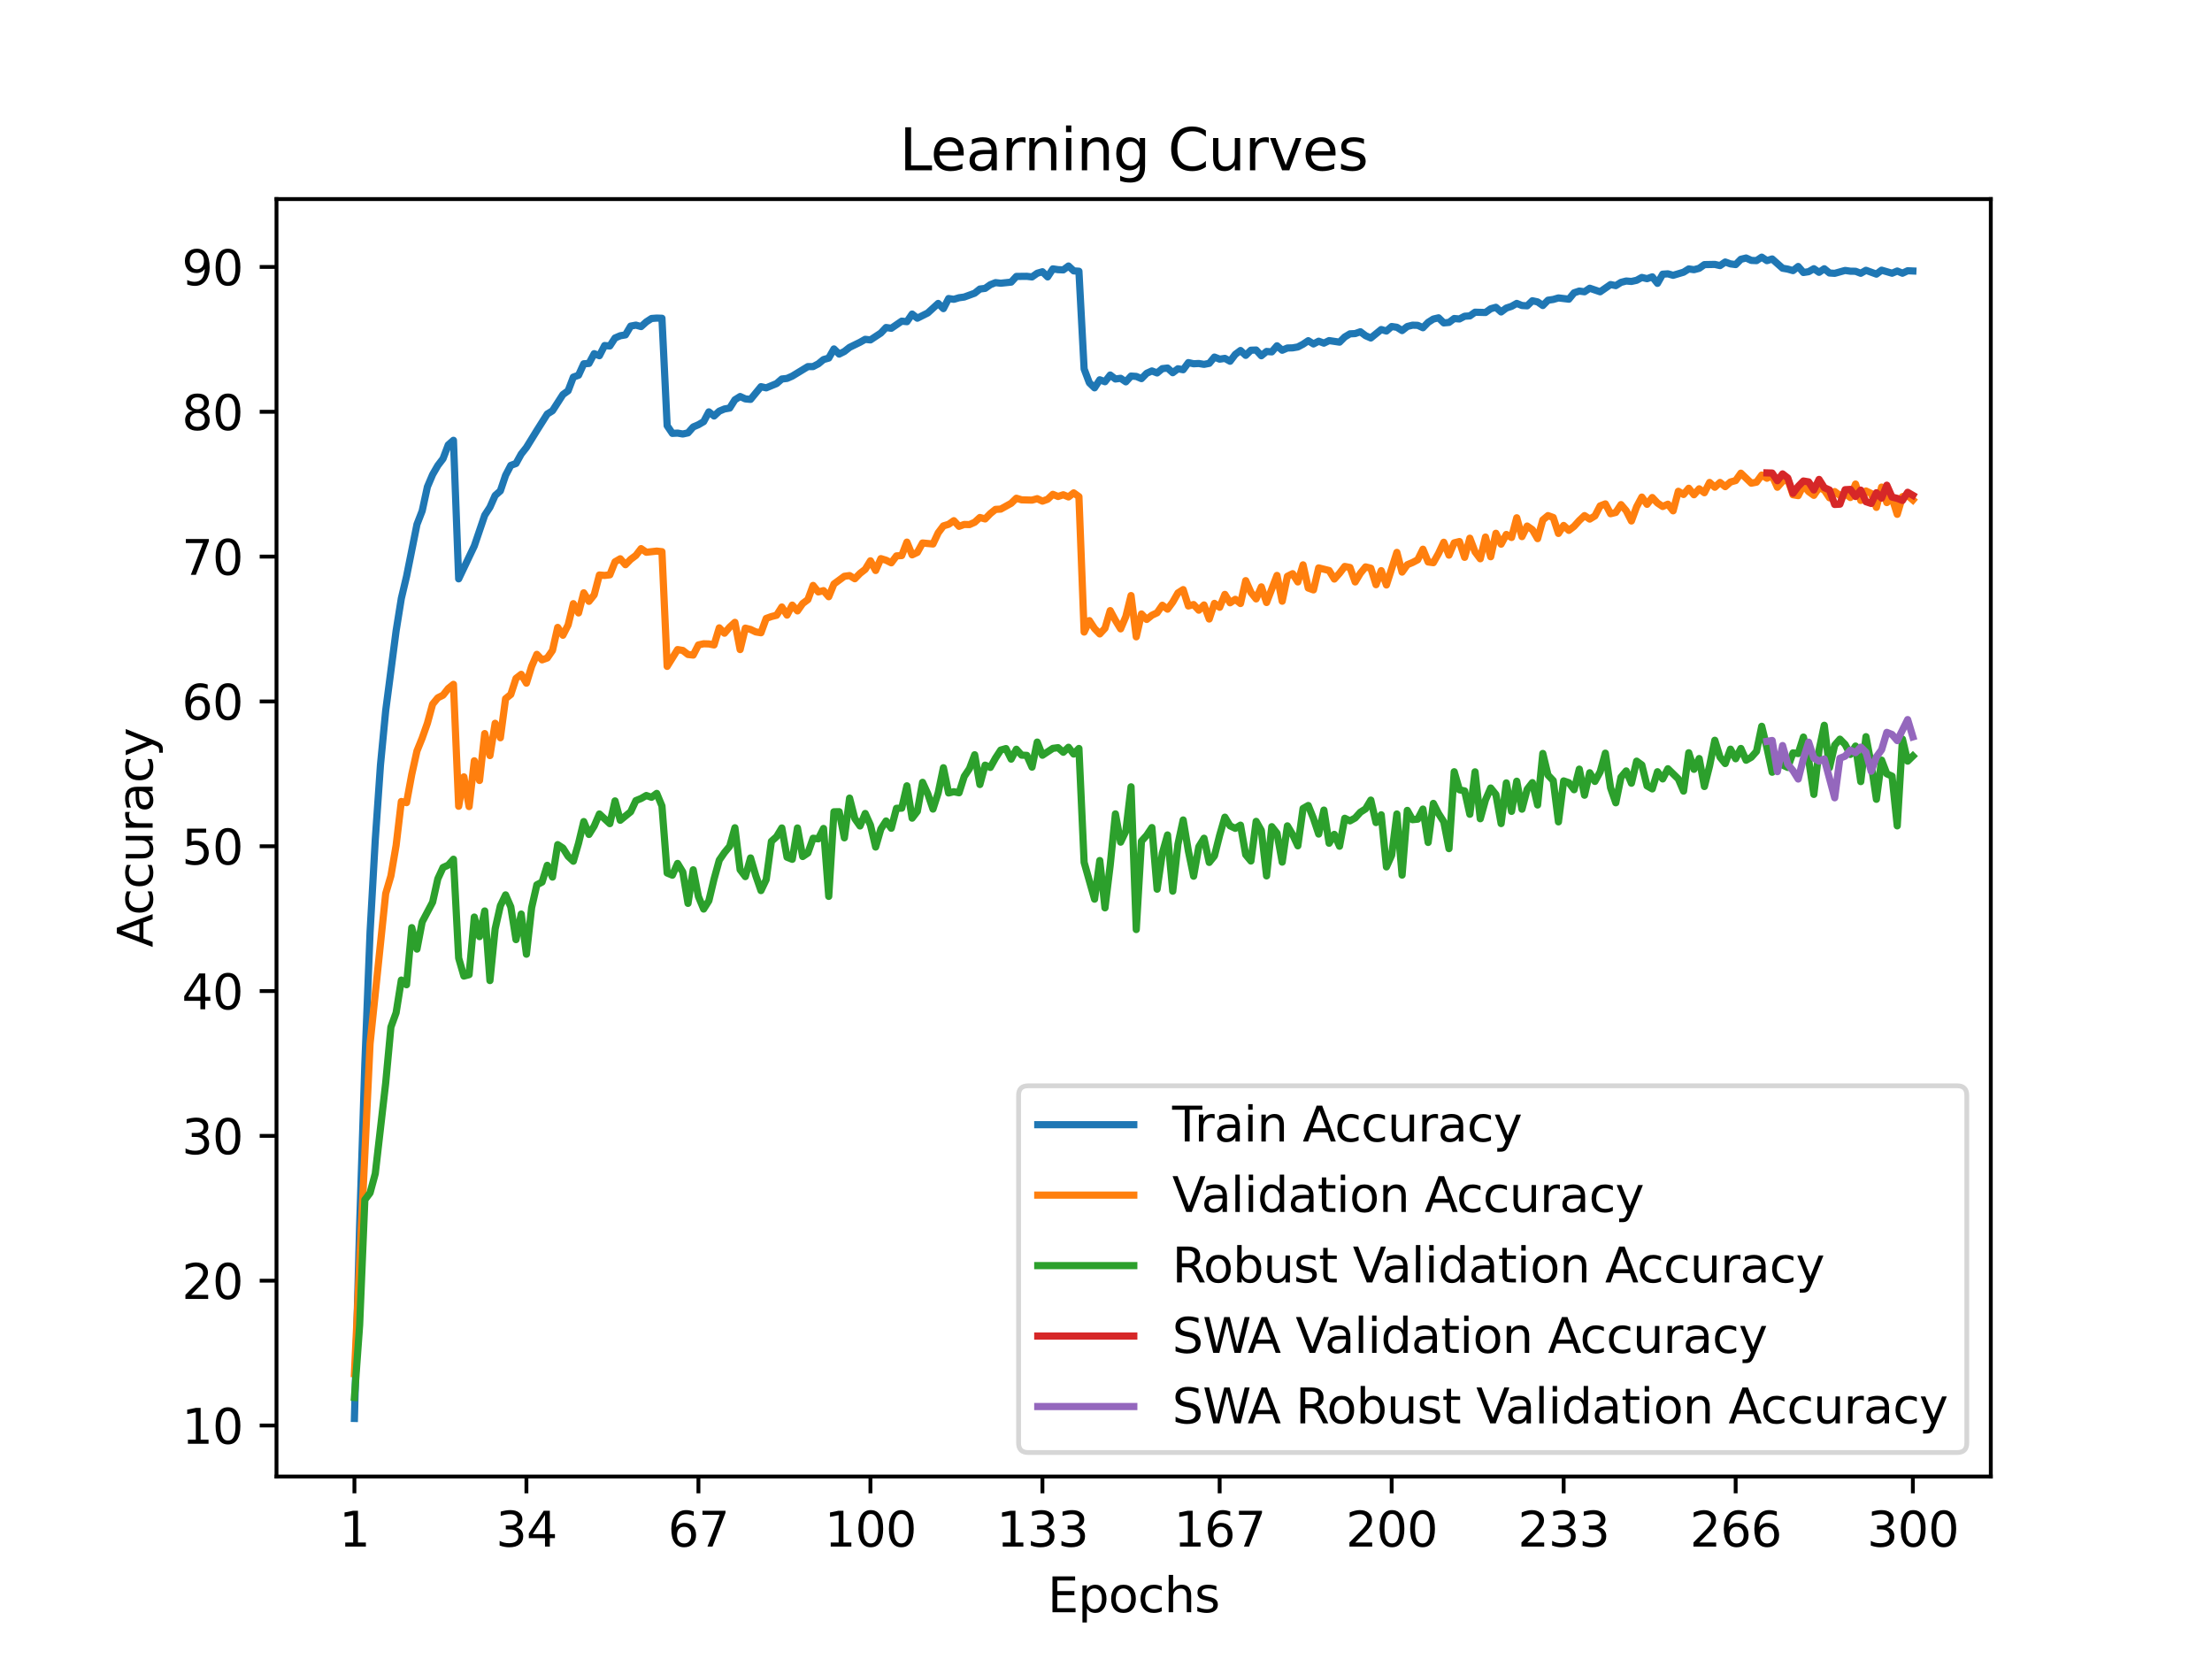 <?xml version="1.0" encoding="utf-8" standalone="no"?>
<!DOCTYPE svg PUBLIC "-//W3C//DTD SVG 1.1//EN"
  "http://www.w3.org/Graphics/SVG/1.1/DTD/svg11.dtd">
<svg xmlns:xlink="http://www.w3.org/1999/xlink" width="460.8pt" height="345.6pt" viewBox="0 0 460.8 345.6" xmlns="http://www.w3.org/2000/svg" version="1.1">
 <defs>
  <style type="text/css">*{stroke-linejoin: round; stroke-linecap: butt}</style>
 </defs>
 <g id="figure_1">
  <g id="patch_1">
   <path d="M 0 345.6 
L 460.8 345.6 
L 460.8 0 
L 0 0 
z
" style="fill: #ffffff"/>
  </g>
  <g id="axes_1">
   <g id="patch_2">
    <path d="M 57.6 307.584 
L 414.72 307.584 
L 414.72 41.472 
L 57.6 41.472 
z
" style="fill: #ffffff"/>
   </g>
   <g id="matplotlib.axis_1">
    <g id="xtick_1">
     <g id="line2d_1">
      <defs>
       <path id="m1bfec2045f" d="M 0 0 
L 0 3.5 
" style="stroke: #000000; stroke-width: 0.8"/>
      </defs>
      <g>
       <use xlink:href="#m1bfec2045f" x="73.833" y="307.584" style="stroke: #000000; stroke-width: 0.8"/>
      </g>
     </g>
     <g id="text_1">
      <!-- 1 -->
      <g transform="translate(70.651 322.182) scale(0.1 -0.1)">
       <defs>
        <path id="DejaVuSans-31" d="M 794 531 
L 1825 531 
L 1825 4091 
L 703 3866 
L 703 4441 
L 1819 4666 
L 2450 4666 
L 2450 531 
L 3481 531 
L 3481 0 
L 794 0 
L 794 531 
z
" transform="scale(0.016)"/>
       </defs>
       <use xlink:href="#DejaVuSans-31"/>
      </g>
     </g>
    </g>
    <g id="xtick_2">
     <g id="line2d_2">
      <g>
       <use xlink:href="#m1bfec2045f" x="109.664" y="307.584" style="stroke: #000000; stroke-width: 0.8"/>
      </g>
     </g>
     <g id="text_2">
      <!-- 34 -->
      <g transform="translate(103.302 322.182) scale(0.1 -0.1)">
       <defs>
        <path id="DejaVuSans-33" d="M 2597 2516 
Q 3050 2419 3304 2112 
Q 3559 1806 3559 1356 
Q 3559 666 3084 287 
Q 2609 -91 1734 -91 
Q 1441 -91 1130 -33 
Q 819 25 488 141 
L 488 750 
Q 750 597 1062 519 
Q 1375 441 1716 441 
Q 2309 441 2620 675 
Q 2931 909 2931 1356 
Q 2931 1769 2642 2001 
Q 2353 2234 1838 2234 
L 1294 2234 
L 1294 2753 
L 1863 2753 
Q 2328 2753 2575 2939 
Q 2822 3125 2822 3475 
Q 2822 3834 2567 4026 
Q 2313 4219 1838 4219 
Q 1578 4219 1281 4162 
Q 984 4106 628 3988 
L 628 4550 
Q 988 4650 1302 4700 
Q 1616 4750 1894 4750 
Q 2613 4750 3031 4423 
Q 3450 4097 3450 3541 
Q 3450 3153 3228 2886 
Q 3006 2619 2597 2516 
z
" transform="scale(0.016)"/>
        <path id="DejaVuSans-34" d="M 2419 4116 
L 825 1625 
L 2419 1625 
L 2419 4116 
z
M 2253 4666 
L 3047 4666 
L 3047 1625 
L 3713 1625 
L 3713 1100 
L 3047 1100 
L 3047 0 
L 2419 0 
L 2419 1100 
L 313 1100 
L 313 1709 
L 2253 4666 
z
" transform="scale(0.016)"/>
       </defs>
       <use xlink:href="#DejaVuSans-33"/>
       <use xlink:href="#DejaVuSans-34" x="63.623"/>
      </g>
     </g>
    </g>
    <g id="xtick_3">
     <g id="line2d_3">
      <g>
       <use xlink:href="#m1bfec2045f" x="145.496" y="307.584" style="stroke: #000000; stroke-width: 0.8"/>
      </g>
     </g>
     <g id="text_3">
      <!-- 67 -->
      <g transform="translate(139.133 322.182) scale(0.1 -0.1)">
       <defs>
        <path id="DejaVuSans-36" d="M 2113 2584 
Q 1688 2584 1439 2293 
Q 1191 2003 1191 1497 
Q 1191 994 1439 701 
Q 1688 409 2113 409 
Q 2538 409 2786 701 
Q 3034 994 3034 1497 
Q 3034 2003 2786 2293 
Q 2538 2584 2113 2584 
z
M 3366 4563 
L 3366 3988 
Q 3128 4100 2886 4159 
Q 2644 4219 2406 4219 
Q 1781 4219 1451 3797 
Q 1122 3375 1075 2522 
Q 1259 2794 1537 2939 
Q 1816 3084 2150 3084 
Q 2853 3084 3261 2657 
Q 3669 2231 3669 1497 
Q 3669 778 3244 343 
Q 2819 -91 2113 -91 
Q 1303 -91 875 529 
Q 447 1150 447 2328 
Q 447 3434 972 4092 
Q 1497 4750 2381 4750 
Q 2619 4750 2861 4703 
Q 3103 4656 3366 4563 
z
" transform="scale(0.016)"/>
        <path id="DejaVuSans-37" d="M 525 4666 
L 3525 4666 
L 3525 4397 
L 1831 0 
L 1172 0 
L 2766 4134 
L 525 4134 
L 525 4666 
z
" transform="scale(0.016)"/>
       </defs>
       <use xlink:href="#DejaVuSans-36"/>
       <use xlink:href="#DejaVuSans-37" x="63.623"/>
      </g>
     </g>
    </g>
    <g id="xtick_4">
     <g id="line2d_4">
      <g>
       <use xlink:href="#m1bfec2045f" x="181.327" y="307.584" style="stroke: #000000; stroke-width: 0.8"/>
      </g>
     </g>
     <g id="text_4">
      <!-- 100 -->
      <g transform="translate(171.783 322.182) scale(0.1 -0.1)">
       <defs>
        <path id="DejaVuSans-30" d="M 2034 4250 
Q 1547 4250 1301 3770 
Q 1056 3291 1056 2328 
Q 1056 1369 1301 889 
Q 1547 409 2034 409 
Q 2525 409 2770 889 
Q 3016 1369 3016 2328 
Q 3016 3291 2770 3770 
Q 2525 4250 2034 4250 
z
M 2034 4750 
Q 2819 4750 3233 4129 
Q 3647 3509 3647 2328 
Q 3647 1150 3233 529 
Q 2819 -91 2034 -91 
Q 1250 -91 836 529 
Q 422 1150 422 2328 
Q 422 3509 836 4129 
Q 1250 4750 2034 4750 
z
" transform="scale(0.016)"/>
       </defs>
       <use xlink:href="#DejaVuSans-31"/>
       <use xlink:href="#DejaVuSans-30" x="63.623"/>
       <use xlink:href="#DejaVuSans-30" x="127.246"/>
      </g>
     </g>
    </g>
    <g id="xtick_5">
     <g id="line2d_5">
      <g>
       <use xlink:href="#m1bfec2045f" x="217.158" y="307.584" style="stroke: #000000; stroke-width: 0.8"/>
      </g>
     </g>
     <g id="text_5">
      <!-- 133 -->
      <g transform="translate(207.615 322.182) scale(0.1 -0.1)">
       <use xlink:href="#DejaVuSans-31"/>
       <use xlink:href="#DejaVuSans-33" x="63.623"/>
       <use xlink:href="#DejaVuSans-33" x="127.246"/>
      </g>
     </g>
    </g>
    <g id="xtick_6">
     <g id="line2d_6">
      <g>
       <use xlink:href="#m1bfec2045f" x="254.076" y="307.584" style="stroke: #000000; stroke-width: 0.8"/>
      </g>
     </g>
     <g id="text_6">
      <!-- 167 -->
      <g transform="translate(244.532 322.182) scale(0.1 -0.1)">
       <use xlink:href="#DejaVuSans-31"/>
       <use xlink:href="#DejaVuSans-36" x="63.623"/>
       <use xlink:href="#DejaVuSans-37" x="127.246"/>
      </g>
     </g>
    </g>
    <g id="xtick_7">
     <g id="line2d_7">
      <g>
       <use xlink:href="#m1bfec2045f" x="289.907" y="307.584" style="stroke: #000000; stroke-width: 0.8"/>
      </g>
     </g>
     <g id="text_7">
      <!-- 200 -->
      <g transform="translate(280.363 322.182) scale(0.1 -0.1)">
       <defs>
        <path id="DejaVuSans-32" d="M 1228 531 
L 3431 531 
L 3431 0 
L 469 0 
L 469 531 
Q 828 903 1448 1529 
Q 2069 2156 2228 2338 
Q 2531 2678 2651 2914 
Q 2772 3150 2772 3378 
Q 2772 3750 2511 3984 
Q 2250 4219 1831 4219 
Q 1534 4219 1204 4116 
Q 875 4013 500 3803 
L 500 4441 
Q 881 4594 1212 4672 
Q 1544 4750 1819 4750 
Q 2544 4750 2975 4387 
Q 3406 4025 3406 3419 
Q 3406 3131 3298 2873 
Q 3191 2616 2906 2266 
Q 2828 2175 2409 1742 
Q 1991 1309 1228 531 
z
" transform="scale(0.016)"/>
       </defs>
       <use xlink:href="#DejaVuSans-32"/>
       <use xlink:href="#DejaVuSans-30" x="63.623"/>
       <use xlink:href="#DejaVuSans-30" x="127.246"/>
      </g>
     </g>
    </g>
    <g id="xtick_8">
     <g id="line2d_8">
      <g>
       <use xlink:href="#m1bfec2045f" x="325.739" y="307.584" style="stroke: #000000; stroke-width: 0.8"/>
      </g>
     </g>
     <g id="text_8">
      <!-- 233 -->
      <g transform="translate(316.195 322.182) scale(0.1 -0.1)">
       <use xlink:href="#DejaVuSans-32"/>
       <use xlink:href="#DejaVuSans-33" x="63.623"/>
       <use xlink:href="#DejaVuSans-33" x="127.246"/>
      </g>
     </g>
    </g>
    <g id="xtick_9">
     <g id="line2d_9">
      <g>
       <use xlink:href="#m1bfec2045f" x="361.57" y="307.584" style="stroke: #000000; stroke-width: 0.8"/>
      </g>
     </g>
     <g id="text_9">
      <!-- 266 -->
      <g transform="translate(352.026 322.182) scale(0.1 -0.1)">
       <use xlink:href="#DejaVuSans-32"/>
       <use xlink:href="#DejaVuSans-36" x="63.623"/>
       <use xlink:href="#DejaVuSans-36" x="127.246"/>
      </g>
     </g>
    </g>
    <g id="xtick_10">
     <g id="line2d_10">
      <g>
       <use xlink:href="#m1bfec2045f" x="398.487" y="307.584" style="stroke: #000000; stroke-width: 0.8"/>
      </g>
     </g>
     <g id="text_10">
      <!-- 300 -->
      <g transform="translate(388.944 322.182) scale(0.1 -0.1)">
       <use xlink:href="#DejaVuSans-33"/>
       <use xlink:href="#DejaVuSans-30" x="63.623"/>
       <use xlink:href="#DejaVuSans-30" x="127.246"/>
      </g>
     </g>
    </g>
    <g id="text_11">
     <!-- Epochs -->
     <g transform="translate(218.244 335.861) scale(0.1 -0.1)">
      <defs>
       <path id="DejaVuSans-45" d="M 628 4666 
L 3578 4666 
L 3578 4134 
L 1259 4134 
L 1259 2753 
L 3481 2753 
L 3481 2222 
L 1259 2222 
L 1259 531 
L 3634 531 
L 3634 0 
L 628 0 
L 628 4666 
z
" transform="scale(0.016)"/>
       <path id="DejaVuSans-70" d="M 1159 525 
L 1159 -1331 
L 581 -1331 
L 581 3500 
L 1159 3500 
L 1159 2969 
Q 1341 3281 1617 3432 
Q 1894 3584 2278 3584 
Q 2916 3584 3314 3078 
Q 3713 2572 3713 1747 
Q 3713 922 3314 415 
Q 2916 -91 2278 -91 
Q 1894 -91 1617 61 
Q 1341 213 1159 525 
z
M 3116 1747 
Q 3116 2381 2855 2742 
Q 2594 3103 2138 3103 
Q 1681 3103 1420 2742 
Q 1159 2381 1159 1747 
Q 1159 1113 1420 752 
Q 1681 391 2138 391 
Q 2594 391 2855 752 
Q 3116 1113 3116 1747 
z
" transform="scale(0.016)"/>
       <path id="DejaVuSans-6f" d="M 1959 3097 
Q 1497 3097 1228 2736 
Q 959 2375 959 1747 
Q 959 1119 1226 758 
Q 1494 397 1959 397 
Q 2419 397 2687 759 
Q 2956 1122 2956 1747 
Q 2956 2369 2687 2733 
Q 2419 3097 1959 3097 
z
M 1959 3584 
Q 2709 3584 3137 3096 
Q 3566 2609 3566 1747 
Q 3566 888 3137 398 
Q 2709 -91 1959 -91 
Q 1206 -91 779 398 
Q 353 888 353 1747 
Q 353 2609 779 3096 
Q 1206 3584 1959 3584 
z
" transform="scale(0.016)"/>
       <path id="DejaVuSans-63" d="M 3122 3366 
L 3122 2828 
Q 2878 2963 2633 3030 
Q 2388 3097 2138 3097 
Q 1578 3097 1268 2742 
Q 959 2388 959 1747 
Q 959 1106 1268 751 
Q 1578 397 2138 397 
Q 2388 397 2633 464 
Q 2878 531 3122 666 
L 3122 134 
Q 2881 22 2623 -34 
Q 2366 -91 2075 -91 
Q 1284 -91 818 406 
Q 353 903 353 1747 
Q 353 2603 823 3093 
Q 1294 3584 2113 3584 
Q 2378 3584 2631 3529 
Q 2884 3475 3122 3366 
z
" transform="scale(0.016)"/>
       <path id="DejaVuSans-68" d="M 3513 2113 
L 3513 0 
L 2938 0 
L 2938 2094 
Q 2938 2591 2744 2837 
Q 2550 3084 2163 3084 
Q 1697 3084 1428 2787 
Q 1159 2491 1159 1978 
L 1159 0 
L 581 0 
L 581 4863 
L 1159 4863 
L 1159 2956 
Q 1366 3272 1645 3428 
Q 1925 3584 2291 3584 
Q 2894 3584 3203 3211 
Q 3513 2838 3513 2113 
z
" transform="scale(0.016)"/>
       <path id="DejaVuSans-73" d="M 2834 3397 
L 2834 2853 
Q 2591 2978 2328 3040 
Q 2066 3103 1784 3103 
Q 1356 3103 1142 2972 
Q 928 2841 928 2578 
Q 928 2378 1081 2264 
Q 1234 2150 1697 2047 
L 1894 2003 
Q 2506 1872 2764 1633 
Q 3022 1394 3022 966 
Q 3022 478 2636 193 
Q 2250 -91 1575 -91 
Q 1294 -91 989 -36 
Q 684 19 347 128 
L 347 722 
Q 666 556 975 473 
Q 1284 391 1588 391 
Q 1994 391 2212 530 
Q 2431 669 2431 922 
Q 2431 1156 2273 1281 
Q 2116 1406 1581 1522 
L 1381 1569 
Q 847 1681 609 1914 
Q 372 2147 372 2553 
Q 372 3047 722 3315 
Q 1072 3584 1716 3584 
Q 2034 3584 2315 3537 
Q 2597 3491 2834 3397 
z
" transform="scale(0.016)"/>
      </defs>
      <use xlink:href="#DejaVuSans-45"/>
      <use xlink:href="#DejaVuSans-70" x="63.184"/>
      <use xlink:href="#DejaVuSans-6f" x="126.66"/>
      <use xlink:href="#DejaVuSans-63" x="187.842"/>
      <use xlink:href="#DejaVuSans-68" x="242.822"/>
      <use xlink:href="#DejaVuSans-73" x="306.201"/>
     </g>
    </g>
   </g>
   <g id="matplotlib.axis_2">
    <g id="ytick_1">
     <g id="line2d_11">
      <defs>
       <path id="me1c9a3600a" d="M 0 0 
L -3.5 0 
" style="stroke: #000000; stroke-width: 0.8"/>
      </defs>
      <g>
       <use xlink:href="#me1c9a3600a" x="57.6" y="296.96" style="stroke: #000000; stroke-width: 0.8"/>
      </g>
     </g>
     <g id="text_12">
      <!-- 10 -->
      <g transform="translate(37.875 300.759) scale(0.1 -0.1)">
       <use xlink:href="#DejaVuSans-31"/>
       <use xlink:href="#DejaVuSans-30" x="63.623"/>
      </g>
     </g>
    </g>
    <g id="ytick_2">
     <g id="line2d_12">
      <g>
       <use xlink:href="#me1c9a3600a" x="57.6" y="266.792" style="stroke: #000000; stroke-width: 0.8"/>
      </g>
     </g>
     <g id="text_13">
      <!-- 20 -->
      <g transform="translate(37.875 270.591) scale(0.1 -0.1)">
       <use xlink:href="#DejaVuSans-32"/>
       <use xlink:href="#DejaVuSans-30" x="63.623"/>
      </g>
     </g>
    </g>
    <g id="ytick_3">
     <g id="line2d_13">
      <g>
       <use xlink:href="#me1c9a3600a" x="57.6" y="236.624" style="stroke: #000000; stroke-width: 0.8"/>
      </g>
     </g>
     <g id="text_14">
      <!-- 30 -->
      <g transform="translate(37.875 240.423) scale(0.1 -0.1)">
       <use xlink:href="#DejaVuSans-33"/>
       <use xlink:href="#DejaVuSans-30" x="63.623"/>
      </g>
     </g>
    </g>
    <g id="ytick_4">
     <g id="line2d_14">
      <g>
       <use xlink:href="#me1c9a3600a" x="57.6" y="206.455" style="stroke: #000000; stroke-width: 0.8"/>
      </g>
     </g>
     <g id="text_15">
      <!-- 40 -->
      <g transform="translate(37.875 210.254) scale(0.1 -0.1)">
       <use xlink:href="#DejaVuSans-34"/>
       <use xlink:href="#DejaVuSans-30" x="63.623"/>
      </g>
     </g>
    </g>
    <g id="ytick_5">
     <g id="line2d_15">
      <g>
       <use xlink:href="#me1c9a3600a" x="57.6" y="176.287" style="stroke: #000000; stroke-width: 0.8"/>
      </g>
     </g>
     <g id="text_16">
      <!-- 50 -->
      <g transform="translate(37.875 180.086) scale(0.1 -0.1)">
       <defs>
        <path id="DejaVuSans-35" d="M 691 4666 
L 3169 4666 
L 3169 4134 
L 1269 4134 
L 1269 2991 
Q 1406 3038 1543 3061 
Q 1681 3084 1819 3084 
Q 2600 3084 3056 2656 
Q 3513 2228 3513 1497 
Q 3513 744 3044 326 
Q 2575 -91 1722 -91 
Q 1428 -91 1123 -41 
Q 819 9 494 109 
L 494 744 
Q 775 591 1075 516 
Q 1375 441 1709 441 
Q 2250 441 2565 725 
Q 2881 1009 2881 1497 
Q 2881 1984 2565 2268 
Q 2250 2553 1709 2553 
Q 1456 2553 1204 2497 
Q 953 2441 691 2322 
L 691 4666 
z
" transform="scale(0.016)"/>
       </defs>
       <use xlink:href="#DejaVuSans-35"/>
       <use xlink:href="#DejaVuSans-30" x="63.623"/>
      </g>
     </g>
    </g>
    <g id="ytick_6">
     <g id="line2d_16">
      <g>
       <use xlink:href="#me1c9a3600a" x="57.6" y="146.118" style="stroke: #000000; stroke-width: 0.8"/>
      </g>
     </g>
     <g id="text_17">
      <!-- 60 -->
      <g transform="translate(37.875 149.918) scale(0.1 -0.1)">
       <use xlink:href="#DejaVuSans-36"/>
       <use xlink:href="#DejaVuSans-30" x="63.623"/>
      </g>
     </g>
    </g>
    <g id="ytick_7">
     <g id="line2d_17">
      <g>
       <use xlink:href="#me1c9a3600a" x="57.6" y="115.95" style="stroke: #000000; stroke-width: 0.8"/>
      </g>
     </g>
     <g id="text_18">
      <!-- 70 -->
      <g transform="translate(37.875 119.749) scale(0.1 -0.1)">
       <use xlink:href="#DejaVuSans-37"/>
       <use xlink:href="#DejaVuSans-30" x="63.623"/>
      </g>
     </g>
    </g>
    <g id="ytick_8">
     <g id="line2d_18">
      <g>
       <use xlink:href="#me1c9a3600a" x="57.6" y="85.782" style="stroke: #000000; stroke-width: 0.8"/>
      </g>
     </g>
     <g id="text_19">
      <!-- 80 -->
      <g transform="translate(37.875 89.581) scale(0.1 -0.1)">
       <defs>
        <path id="DejaVuSans-38" d="M 2034 2216 
Q 1584 2216 1326 1975 
Q 1069 1734 1069 1313 
Q 1069 891 1326 650 
Q 1584 409 2034 409 
Q 2484 409 2743 651 
Q 3003 894 3003 1313 
Q 3003 1734 2745 1975 
Q 2488 2216 2034 2216 
z
M 1403 2484 
Q 997 2584 770 2862 
Q 544 3141 544 3541 
Q 544 4100 942 4425 
Q 1341 4750 2034 4750 
Q 2731 4750 3128 4425 
Q 3525 4100 3525 3541 
Q 3525 3141 3298 2862 
Q 3072 2584 2669 2484 
Q 3125 2378 3379 2068 
Q 3634 1759 3634 1313 
Q 3634 634 3220 271 
Q 2806 -91 2034 -91 
Q 1263 -91 848 271 
Q 434 634 434 1313 
Q 434 1759 690 2068 
Q 947 2378 1403 2484 
z
M 1172 3481 
Q 1172 3119 1398 2916 
Q 1625 2713 2034 2713 
Q 2441 2713 2670 2916 
Q 2900 3119 2900 3481 
Q 2900 3844 2670 4047 
Q 2441 4250 2034 4250 
Q 1625 4250 1398 4047 
Q 1172 3844 1172 3481 
z
" transform="scale(0.016)"/>
       </defs>
       <use xlink:href="#DejaVuSans-38"/>
       <use xlink:href="#DejaVuSans-30" x="63.623"/>
      </g>
     </g>
    </g>
    <g id="ytick_9">
     <g id="line2d_19">
      <g>
       <use xlink:href="#me1c9a3600a" x="57.6" y="55.613" style="stroke: #000000; stroke-width: 0.8"/>
      </g>
     </g>
     <g id="text_20">
      <!-- 90 -->
      <g transform="translate(37.875 59.413) scale(0.1 -0.1)">
       <defs>
        <path id="DejaVuSans-39" d="M 703 97 
L 703 672 
Q 941 559 1184 500 
Q 1428 441 1663 441 
Q 2288 441 2617 861 
Q 2947 1281 2994 2138 
Q 2813 1869 2534 1725 
Q 2256 1581 1919 1581 
Q 1219 1581 811 2004 
Q 403 2428 403 3163 
Q 403 3881 828 4315 
Q 1253 4750 1959 4750 
Q 2769 4750 3195 4129 
Q 3622 3509 3622 2328 
Q 3622 1225 3098 567 
Q 2575 -91 1691 -91 
Q 1453 -91 1209 -44 
Q 966 3 703 97 
z
M 1959 2075 
Q 2384 2075 2632 2365 
Q 2881 2656 2881 3163 
Q 2881 3666 2632 3958 
Q 2384 4250 1959 4250 
Q 1534 4250 1286 3958 
Q 1038 3666 1038 3163 
Q 1038 2656 1286 2365 
Q 1534 2075 1959 2075 
z
" transform="scale(0.016)"/>
       </defs>
       <use xlink:href="#DejaVuSans-39"/>
       <use xlink:href="#DejaVuSans-30" x="63.623"/>
      </g>
     </g>
    </g>
    <g id="text_21">
     <!-- Accuracy -->
     <g transform="translate(31.795 197.356) rotate(-90) scale(0.1 -0.1)">
      <defs>
       <path id="DejaVuSans-41" d="M 2188 4044 
L 1331 1722 
L 3047 1722 
L 2188 4044 
z
M 1831 4666 
L 2547 4666 
L 4325 0 
L 3669 0 
L 3244 1197 
L 1141 1197 
L 716 0 
L 50 0 
L 1831 4666 
z
" transform="scale(0.016)"/>
       <path id="DejaVuSans-75" d="M 544 1381 
L 544 3500 
L 1119 3500 
L 1119 1403 
Q 1119 906 1312 657 
Q 1506 409 1894 409 
Q 2359 409 2629 706 
Q 2900 1003 2900 1516 
L 2900 3500 
L 3475 3500 
L 3475 0 
L 2900 0 
L 2900 538 
Q 2691 219 2414 64 
Q 2138 -91 1772 -91 
Q 1169 -91 856 284 
Q 544 659 544 1381 
z
M 1991 3584 
L 1991 3584 
z
" transform="scale(0.016)"/>
       <path id="DejaVuSans-72" d="M 2631 2963 
Q 2534 3019 2420 3045 
Q 2306 3072 2169 3072 
Q 1681 3072 1420 2755 
Q 1159 2438 1159 1844 
L 1159 0 
L 581 0 
L 581 3500 
L 1159 3500 
L 1159 2956 
Q 1341 3275 1631 3429 
Q 1922 3584 2338 3584 
Q 2397 3584 2469 3576 
Q 2541 3569 2628 3553 
L 2631 2963 
z
" transform="scale(0.016)"/>
       <path id="DejaVuSans-61" d="M 2194 1759 
Q 1497 1759 1228 1600 
Q 959 1441 959 1056 
Q 959 750 1161 570 
Q 1363 391 1709 391 
Q 2188 391 2477 730 
Q 2766 1069 2766 1631 
L 2766 1759 
L 2194 1759 
z
M 3341 1997 
L 3341 0 
L 2766 0 
L 2766 531 
Q 2569 213 2275 61 
Q 1981 -91 1556 -91 
Q 1019 -91 701 211 
Q 384 513 384 1019 
Q 384 1609 779 1909 
Q 1175 2209 1959 2209 
L 2766 2209 
L 2766 2266 
Q 2766 2663 2505 2880 
Q 2244 3097 1772 3097 
Q 1472 3097 1187 3025 
Q 903 2953 641 2809 
L 641 3341 
Q 956 3463 1253 3523 
Q 1550 3584 1831 3584 
Q 2591 3584 2966 3190 
Q 3341 2797 3341 1997 
z
" transform="scale(0.016)"/>
       <path id="DejaVuSans-79" d="M 2059 -325 
Q 1816 -950 1584 -1140 
Q 1353 -1331 966 -1331 
L 506 -1331 
L 506 -850 
L 844 -850 
Q 1081 -850 1212 -737 
Q 1344 -625 1503 -206 
L 1606 56 
L 191 3500 
L 800 3500 
L 1894 763 
L 2988 3500 
L 3597 3500 
L 2059 -325 
z
" transform="scale(0.016)"/>
      </defs>
      <use xlink:href="#DejaVuSans-41"/>
      <use xlink:href="#DejaVuSans-63" x="66.658"/>
      <use xlink:href="#DejaVuSans-63" x="121.639"/>
      <use xlink:href="#DejaVuSans-75" x="176.619"/>
      <use xlink:href="#DejaVuSans-72" x="239.998"/>
      <use xlink:href="#DejaVuSans-61" x="281.111"/>
      <use xlink:href="#DejaVuSans-63" x="342.391"/>
      <use xlink:href="#DejaVuSans-79" x="397.371"/>
     </g>
    </g>
   </g>
   <g id="line2d_20">
    <path d="M 73.833 295.488 
L 74.919 255.316 
L 76.004 221.672 
L 77.09 194.207 
L 78.176 174.917 
L 79.262 159.332 
L 80.348 148.031 
L 82.519 131.402 
L 83.605 124.651 
L 84.691 120.071 
L 86.862 109.235 
L 87.948 106.429 
L 89.034 101.421 
L 90.12 98.863 
L 91.206 96.98 
L 92.291 95.556 
L 93.377 92.684 
L 94.463 91.725 
L 95.549 120.584 
L 98.806 113.736 
L 100.978 107.34 
L 102.064 105.663 
L 103.149 103.213 
L 104.235 102.26 
L 105.321 99.026 
L 106.407 96.95 
L 107.493 96.552 
L 108.578 94.585 
L 109.664 93.209 
L 111.836 89.686 
L 114.007 86.246 
L 115.093 85.571 
L 117.265 82.192 
L 118.351 81.407 
L 119.436 78.559 
L 120.522 78.167 
L 121.608 75.784 
L 122.694 75.712 
L 123.78 73.678 
L 124.865 74.101 
L 125.951 71.983 
L 127.037 72.073 
L 128.123 70.408 
L 129.209 69.943 
L 130.294 69.762 
L 131.38 67.934 
L 132.466 67.729 
L 133.552 68.031 
L 134.638 67.053 
L 135.723 66.347 
L 136.809 66.263 
L 137.895 66.299 
L 138.981 88.678 
L 140.067 90.283 
L 141.152 90.223 
L 142.238 90.41 
L 143.324 90.174 
L 144.41 88.943 
L 145.496 88.473 
L 146.581 87.839 
L 147.667 85.8 
L 148.753 86.657 
L 149.839 85.649 
L 150.925 85.196 
L 152.01 85.009 
L 153.096 83.284 
L 154.182 82.602 
L 155.268 83.097 
L 156.354 83.199 
L 158.525 80.551 
L 159.611 80.798 
L 161.783 79.899 
L 162.868 78.952 
L 163.954 78.831 
L 165.04 78.354 
L 168.297 76.369 
L 169.383 76.363 
L 170.469 75.796 
L 171.555 74.903 
L 172.641 74.595 
L 173.726 72.689 
L 174.812 73.763 
L 175.898 73.22 
L 176.984 72.363 
L 179.155 71.301 
L 180.241 70.686 
L 181.327 70.812 
L 183.499 69.376 
L 184.584 68.224 
L 185.67 68.387 
L 187.842 66.902 
L 188.928 67.011 
L 190.013 65.424 
L 191.099 66.287 
L 193.271 65.195 
L 195.442 63.21 
L 196.528 64.29 
L 197.614 62.19 
L 198.7 62.353 
L 199.786 62.027 
L 200.871 61.876 
L 203.043 61.08 
L 204.129 60.211 
L 205.215 60.072 
L 206.3 59.312 
L 207.386 58.878 
L 208.472 58.998 
L 210.644 58.769 
L 211.729 57.586 
L 213.901 57.562 
L 214.987 57.689 
L 216.073 56.923 
L 217.158 56.609 
L 218.244 57.683 
L 219.33 56.012 
L 220.416 56.175 
L 221.502 56.223 
L 222.587 55.414 
L 223.673 56.428 
L 224.759 56.5 
L 225.845 76.87 
L 226.931 79.742 
L 228.016 80.792 
L 229.102 79.115 
L 230.188 79.519 
L 231.274 78.125 
L 232.36 78.952 
L 233.445 78.807 
L 234.531 79.543 
L 235.617 78.342 
L 236.703 78.415 
L 237.789 78.873 
L 238.875 77.763 
L 239.96 77.274 
L 241.046 77.691 
L 242.132 76.792 
L 243.218 76.671 
L 244.304 77.642 
L 245.389 76.822 
L 246.475 77.021 
L 247.561 75.537 
L 248.647 75.778 
L 249.733 75.724 
L 250.818 75.905 
L 251.904 75.693 
L 252.99 74.384 
L 254.076 74.819 
L 255.162 74.656 
L 256.247 75.253 
L 257.333 73.823 
L 258.419 73.015 
L 259.505 74.028 
L 260.591 72.954 
L 261.676 72.918 
L 262.762 74.107 
L 263.848 73.214 
L 264.934 73.304 
L 266.02 72.037 
L 267.105 72.96 
L 268.191 72.496 
L 269.277 72.465 
L 270.363 72.278 
L 271.449 71.705 
L 272.534 70.975 
L 273.62 71.651 
L 274.706 71.078 
L 275.792 71.482 
L 276.878 70.951 
L 279.049 71.277 
L 280.135 70.197 
L 281.221 69.545 
L 282.307 69.491 
L 283.392 69.111 
L 284.478 69.931 
L 285.564 70.408 
L 287.736 68.646 
L 288.821 68.96 
L 289.907 68.019 
L 290.993 68.176 
L 292.079 68.863 
L 293.165 68.013 
L 294.25 67.741 
L 295.336 67.771 
L 296.422 68.272 
L 297.508 67.15 
L 298.594 66.462 
L 299.679 66.209 
L 300.765 67.264 
L 301.851 67.168 
L 302.937 66.353 
L 304.023 66.45 
L 305.108 65.877 
L 306.194 65.81 
L 307.28 65.038 
L 309.452 65.098 
L 310.537 64.32 
L 311.623 64.018 
L 312.709 64.984 
L 313.795 64.175 
L 314.881 63.819 
L 315.966 63.204 
L 317.052 63.644 
L 318.138 63.705 
L 319.224 62.655 
L 320.31 62.89 
L 321.395 63.644 
L 322.481 62.54 
L 323.567 62.383 
L 324.653 62.063 
L 326.824 62.323 
L 327.91 60.995 
L 328.996 60.633 
L 330.082 60.784 
L 331.168 60.042 
L 333.339 60.784 
L 335.511 59.276 
L 336.597 59.499 
L 337.682 58.823 
L 338.768 58.54 
L 339.854 58.63 
L 340.94 58.389 
L 342.026 57.798 
L 343.111 58.057 
L 344.197 57.671 
L 345.283 59.028 
L 346.369 57.116 
L 347.455 57.043 
L 348.54 57.351 
L 350.712 56.706 
L 351.798 56.024 
L 352.884 56.181 
L 353.969 55.897 
L 355.055 55.125 
L 357.227 55.082 
L 358.313 55.33 
L 359.398 54.582 
L 360.484 54.974 
L 361.57 55.119 
L 362.656 54.014 
L 363.742 53.749 
L 364.827 54.244 
L 365.913 54.292 
L 366.999 53.568 
L 368.085 54.298 
L 369.171 53.948 
L 371.342 55.873 
L 372.428 56.06 
L 373.514 56.374 
L 374.6 55.511 
L 375.685 56.766 
L 376.771 56.597 
L 377.857 55.981 
L 378.943 56.73 
L 380.029 55.988 
L 381.114 56.868 
L 382.2 56.941 
L 384.372 56.337 
L 385.458 56.494 
L 386.543 56.512 
L 387.629 56.929 
L 388.715 56.307 
L 390.887 57.104 
L 391.972 56.283 
L 394.144 56.917 
L 395.23 56.458 
L 396.316 56.917 
L 397.401 56.404 
L 398.487 56.452 
L 398.487 56.452 
" clip-path="url(#p8fbb2de135)" style="fill: none; stroke: #1f77b4; stroke-width: 1.5; stroke-linecap: square"/>
   </g>
   <g id="line2d_21">
    <path d="M 73.833 286.16 
L 77.09 217.436 
L 80.348 186.152 
L 81.433 182.471 
L 82.519 176.106 
L 83.605 166.965 
L 84.691 167.206 
L 85.777 161.323 
L 86.862 156.436 
L 87.948 153.751 
L 89.034 150.674 
L 90.12 146.692 
L 91.206 145.364 
L 92.291 144.821 
L 93.377 143.433 
L 94.463 142.559 
L 95.549 167.96 
L 96.635 161.836 
L 97.72 168.021 
L 98.806 158.487 
L 99.892 162.59 
L 100.978 152.816 
L 102.064 157.401 
L 103.149 150.674 
L 104.235 153.691 
L 105.321 145.545 
L 106.407 144.67 
L 107.493 141.322 
L 108.578 140.477 
L 109.664 142.317 
L 110.75 138.818 
L 111.836 136.314 
L 112.922 137.46 
L 114.007 137.068 
L 115.093 135.499 
L 116.179 130.702 
L 117.265 132.332 
L 118.351 130.19 
L 119.436 125.755 
L 120.522 127.686 
L 121.608 123.492 
L 122.694 125.272 
L 123.78 123.915 
L 124.865 119.781 
L 125.951 119.872 
L 127.037 119.751 
L 128.123 117.036 
L 129.209 116.403 
L 130.294 117.64 
L 131.38 116.523 
L 132.466 115.709 
L 133.552 114.291 
L 134.638 115.045 
L 136.809 114.804 
L 137.895 114.924 
L 138.981 138.818 
L 141.152 135.318 
L 142.238 135.499 
L 143.324 136.344 
L 144.41 136.465 
L 145.496 134.353 
L 146.581 134.111 
L 147.667 134.142 
L 148.753 134.353 
L 149.839 130.793 
L 150.925 131.909 
L 152.01 130.642 
L 153.096 129.647 
L 154.182 135.318 
L 155.268 130.853 
L 156.354 131.125 
L 157.439 131.638 
L 158.525 131.819 
L 159.611 128.832 
L 160.697 128.44 
L 161.783 128.168 
L 162.868 126.449 
L 163.954 128.138 
L 165.04 126.057 
L 166.126 127.263 
L 167.212 125.725 
L 168.297 124.91 
L 169.383 121.954 
L 170.469 123.311 
L 171.555 123.04 
L 172.641 124.307 
L 173.726 121.652 
L 175.898 120.053 
L 176.984 119.902 
L 178.07 120.566 
L 179.155 119.45 
L 180.241 118.605 
L 181.327 116.825 
L 182.413 118.846 
L 183.499 116.372 
L 184.584 116.704 
L 185.67 117.247 
L 186.756 115.799 
L 187.842 115.739 
L 188.928 112.933 
L 190.013 115.588 
L 191.099 115.075 
L 192.185 113.114 
L 194.357 113.325 
L 195.442 111.003 
L 196.528 109.554 
L 197.614 109.223 
L 198.7 108.468 
L 199.786 109.645 
L 200.871 109.253 
L 201.957 109.283 
L 203.043 108.8 
L 204.129 107.805 
L 205.215 108.106 
L 206.3 106.99 
L 207.386 106.115 
L 208.472 106.055 
L 210.644 104.848 
L 211.729 103.792 
L 212.815 104.124 
L 214.987 104.184 
L 216.073 103.883 
L 217.158 104.396 
L 218.244 104.003 
L 219.33 102.978 
L 220.416 103.43 
L 221.502 103.068 
L 222.587 103.521 
L 223.673 102.676 
L 224.759 103.46 
L 225.845 131.668 
L 226.931 129.285 
L 228.016 130.944 
L 229.102 132.06 
L 230.188 130.883 
L 231.274 127.203 
L 232.36 129.224 
L 233.445 131.004 
L 234.531 128.44 
L 235.617 124.065 
L 236.703 132.663 
L 237.789 127.897 
L 238.875 129.043 
L 239.96 128.168 
L 241.046 127.655 
L 242.132 126.087 
L 243.218 126.901 
L 244.304 125.423 
L 245.389 123.522 
L 246.475 122.828 
L 247.561 126.238 
L 248.647 125.936 
L 249.733 127.112 
L 250.818 126.026 
L 251.904 128.953 
L 252.99 125.694 
L 254.076 126.509 
L 255.162 123.824 
L 256.247 125.574 
L 257.333 124.85 
L 258.419 125.725 
L 259.505 120.958 
L 260.591 123.402 
L 261.676 124.759 
L 262.762 122.255 
L 263.848 125.513 
L 266.02 119.872 
L 267.105 125.242 
L 268.191 120.053 
L 269.277 119.51 
L 270.363 121.23 
L 271.449 117.67 
L 272.534 122.497 
L 273.62 122.889 
L 274.706 118.303 
L 276.878 118.846 
L 277.963 120.626 
L 279.049 119.419 
L 280.135 118.002 
L 281.221 118.213 
L 282.307 121.23 
L 283.392 119.419 
L 284.478 118.092 
L 285.564 118.364 
L 286.65 121.803 
L 287.736 118.876 
L 288.821 121.863 
L 290.993 115.075 
L 292.079 119.178 
L 293.165 117.64 
L 294.25 117.187 
L 295.336 116.614 
L 296.422 114.412 
L 297.508 117.066 
L 298.594 117.217 
L 299.679 115.286 
L 300.765 112.963 
L 301.851 115.648 
L 302.937 113.084 
L 304.023 112.813 
L 305.108 116.101 
L 306.194 112.119 
L 307.28 114.955 
L 308.366 116.403 
L 309.452 111.877 
L 310.537 115.98 
L 311.623 111.093 
L 312.709 113.356 
L 313.795 111.334 
L 314.881 111.968 
L 315.966 107.865 
L 317.052 111.787 
L 318.138 109.585 
L 319.224 110.339 
L 320.31 112.209 
L 321.395 108.318 
L 322.481 107.412 
L 323.567 107.805 
L 324.653 111.123 
L 325.739 109.464 
L 326.824 110.49 
L 327.91 109.645 
L 328.996 108.438 
L 330.082 107.412 
L 331.168 108.137 
L 332.253 107.473 
L 333.339 105.391 
L 334.425 104.969 
L 335.511 107.02 
L 336.597 106.749 
L 337.682 105.12 
L 338.768 106.387 
L 339.854 108.529 
L 340.94 105.572 
L 342.026 103.551 
L 343.111 105.059 
L 344.197 103.641 
L 345.283 104.788 
L 346.369 105.512 
L 347.455 105.029 
L 348.54 106.417 
L 349.626 102.344 
L 350.712 103.008 
L 351.798 101.711 
L 352.884 103.068 
L 353.969 101.831 
L 355.055 102.646 
L 356.141 100.504 
L 357.227 101.499 
L 358.313 100.504 
L 359.398 101.379 
L 360.484 100.413 
L 361.57 100.112 
L 362.656 98.573 
L 364.827 100.655 
L 365.913 100.444 
L 366.999 98.965 
L 368.085 99.629 
L 369.171 99.086 
L 370.256 101.499 
L 371.342 100.263 
L 372.428 99.84 
L 373.514 103.068 
L 374.6 103.249 
L 375.685 101.077 
L 376.771 102.405 
L 377.857 103.189 
L 378.943 101.59 
L 380.029 102.073 
L 381.114 103.702 
L 382.2 102.405 
L 383.286 103.219 
L 384.372 102.827 
L 385.458 103.641 
L 386.543 100.836 
L 387.629 104.245 
L 388.715 102.284 
L 389.801 102.797 
L 390.887 105.693 
L 391.972 101.469 
L 393.058 104.697 
L 394.144 103.702 
L 395.23 107.141 
L 396.316 103.46 
L 397.401 103.219 
L 398.487 104.154 
L 398.487 104.154 
" clip-path="url(#p8fbb2de135)" style="fill: none; stroke: #ff7f0e; stroke-width: 1.5; stroke-linecap: square"/>
   </g>
   <g id="line2d_22">
    <path d="M 73.833 291.114 
L 74.919 276.05 
L 76.004 249.939 
L 77.09 248.504 
L 78.176 244.488 
L 80.348 225.596 
L 81.433 213.966 
L 82.519 210.97 
L 83.605 204.167 
L 84.691 205.144 
L 85.777 193.244 
L 86.862 197.717 
L 87.948 192.058 
L 90.12 187.938 
L 91.206 183.069 
L 92.291 180.718 
L 93.377 180.219 
L 94.463 178.992 
L 95.549 199.589 
L 96.635 203.334 
L 97.72 203.043 
L 98.806 191.038 
L 99.892 195.116 
L 100.978 189.769 
L 102.064 204.271 
L 103.149 193.493 
L 104.235 188.687 
L 105.321 186.419 
L 106.407 188.916 
L 107.493 195.74 
L 108.578 190.414 
L 109.664 198.778 
L 110.75 189.082 
L 111.836 184.318 
L 112.922 183.756 
L 114.007 180.261 
L 115.093 182.716 
L 116.179 175.954 
L 117.265 176.661 
L 118.351 178.388 
L 119.436 179.408 
L 120.522 175.663 
L 121.608 171.148 
L 122.694 173.832 
L 123.78 172.084 
L 124.865 169.567 
L 127.037 171.585 
L 128.123 166.841 
L 129.209 170.877 
L 131.38 169.109 
L 132.466 166.779 
L 133.552 166.342 
L 134.638 165.717 
L 135.723 166.092 
L 136.809 165.281 
L 137.895 167.902 
L 138.981 181.863 
L 140.067 182.32 
L 141.152 179.865 
L 142.238 181.655 
L 143.324 188.188 
L 144.41 181.197 
L 145.496 186.773 
L 146.581 189.374 
L 147.667 187.647 
L 148.753 183.111 
L 149.839 179.179 
L 150.925 177.598 
L 152.01 176.287 
L 153.096 172.438 
L 154.182 181.176 
L 155.268 182.612 
L 156.354 178.721 
L 157.439 182.404 
L 158.525 185.525 
L 159.611 183.236 
L 160.697 175.267 
L 161.783 174.289 
L 162.868 172.479 
L 163.954 178.575 
L 165.04 179.012 
L 166.126 172.479 
L 167.212 178.43 
L 168.297 177.702 
L 169.383 174.622 
L 170.469 174.747 
L 171.555 172.583 
L 172.641 186.731 
L 173.726 169.109 
L 174.812 169.088 
L 175.898 174.539 
L 176.984 166.258 
L 178.07 170.524 
L 179.155 172.063 
L 180.241 169.463 
L 181.327 171.876 
L 182.413 176.453 
L 183.499 172.708 
L 184.584 171.023 
L 185.67 172.542 
L 186.756 168.381 
L 187.842 168.36 
L 188.928 163.699 
L 190.013 170.44 
L 191.099 169.026 
L 192.185 162.971 
L 193.271 165.364 
L 194.357 168.547 
L 195.442 165.156 
L 196.528 159.933 
L 197.614 165.197 
L 198.7 164.927 
L 199.786 165.156 
L 200.871 161.744 
L 201.957 160.121 
L 203.043 157.229 
L 204.129 163.429 
L 205.215 159.393 
L 206.3 159.871 
L 207.386 157.915 
L 208.472 156.251 
L 209.558 155.939 
L 210.644 158.144 
L 211.729 156.084 
L 212.815 157.312 
L 213.901 157.354 
L 214.987 159.809 
L 216.073 154.586 
L 217.158 157.333 
L 219.33 155.897 
L 220.416 155.752 
L 221.502 156.709 
L 222.587 155.668 
L 223.673 157.083 
L 224.759 155.918 
L 225.845 179.657 
L 228.016 187.314 
L 229.102 179.262 
L 230.188 189.124 
L 231.274 180.261 
L 232.36 169.546 
L 233.445 175.434 
L 234.531 173.145 
L 235.617 163.907 
L 236.703 193.639 
L 237.789 175.226 
L 238.875 174.019 
L 239.96 172.396 
L 241.046 185.233 
L 242.132 177.764 
L 243.218 173.936 
L 244.304 185.649 
L 245.389 175.85 
L 246.475 170.815 
L 247.561 177.285 
L 248.647 182.529 
L 249.733 176.391 
L 250.818 174.622 
L 251.904 179.657 
L 252.99 178.305 
L 254.076 173.998 
L 255.162 170.232 
L 256.247 172.042 
L 257.333 172.563 
L 258.419 171.897 
L 259.505 178.055 
L 260.591 179.366 
L 261.676 171.106 
L 262.762 173.02 
L 263.848 182.466 
L 264.934 172.209 
L 266.02 173.582 
L 267.105 179.595 
L 268.191 172.042 
L 269.277 173.853 
L 270.363 176.204 
L 271.449 168.422 
L 272.534 167.798 
L 273.62 170.503 
L 274.706 173.749 
L 275.792 168.755 
L 276.878 175.663 
L 277.963 173.811 
L 279.049 176.287 
L 280.135 170.461 
L 281.221 171.002 
L 282.307 170.399 
L 283.392 169.192 
L 284.478 168.505 
L 285.564 166.675 
L 286.65 171.356 
L 287.736 169.733 
L 288.821 180.594 
L 289.907 178.159 
L 290.993 169.567 
L 292.079 182.3 
L 293.165 168.818 
L 294.25 170.752 
L 295.336 170.648 
L 296.422 168.547 
L 297.508 175.496 
L 298.594 167.361 
L 299.679 169.483 
L 300.765 171.189 
L 301.851 176.786 
L 302.937 160.766 
L 304.023 164.532 
L 305.108 164.76 
L 306.194 169.629 
L 307.28 160.787 
L 308.366 170.565 
L 309.452 166.654 
L 310.537 164.157 
L 311.623 165.509 
L 312.709 171.564 
L 313.795 163.096 
L 314.881 169.026 
L 315.966 162.742 
L 317.052 168.568 
L 318.138 164.428 
L 319.224 163.034 
L 320.31 167.694 
L 321.395 156.958 
L 322.481 161.473 
L 323.567 162.617 
L 324.653 171.21 
L 325.739 162.68 
L 326.824 163.054 
L 327.91 164.511 
L 328.996 160.225 
L 330.082 165.655 
L 331.168 160.974 
L 332.253 162.784 
L 333.339 160.787 
L 334.425 156.896 
L 335.511 164.115 
L 336.597 167.236 
L 337.682 161.91 
L 338.768 160.599 
L 339.854 163.158 
L 340.94 158.56 
L 342.026 159.351 
L 343.111 163.72 
L 344.197 164.344 
L 345.283 160.766 
L 346.369 162.264 
L 347.455 160.142 
L 349.626 162.264 
L 350.712 164.802 
L 351.798 156.813 
L 352.884 160.266 
L 353.969 158.019 
L 355.055 163.845 
L 356.141 159.538 
L 357.227 154.212 
L 358.313 157.728 
L 359.398 159.06 
L 360.484 156.064 
L 361.57 158.061 
L 362.656 155.918 
L 363.742 158.373 
L 364.827 157.749 
L 365.913 156.521 
L 366.999 151.299 
L 368.085 155.772 
L 369.171 160.87 
L 370.256 158.352 
L 371.342 159.372 
L 372.428 159.871 
L 373.514 156.833 
L 374.6 156.979 
L 375.685 153.546 
L 376.771 158.248 
L 377.857 165.489 
L 378.943 156.251 
L 380.029 151.091 
L 381.114 159.933 
L 382.2 155.231 
L 383.286 153.983 
L 384.372 155.086 
L 385.458 157.166 
L 386.543 155.419 
L 387.629 162.825 
L 388.715 153.463 
L 389.801 159.205 
L 390.887 166.508 
L 391.972 158.352 
L 393.058 161.203 
L 394.144 161.681 
L 395.23 172.042 
L 396.316 153.962 
L 397.401 158.56 
L 398.487 157.499 
L 398.487 157.499 
" clip-path="url(#p8fbb2de135)" style="fill: none; stroke: #2ca02c; stroke-width: 1.5; stroke-linecap: square"/>
   </g>
   <g id="line2d_23">
    <path d="M 368.085 98.513 
L 369.171 98.543 
L 370.256 100.142 
L 371.342 98.724 
L 372.428 99.569 
L 373.514 102.767 
L 374.6 101.318 
L 375.685 100.202 
L 376.771 100.383 
L 377.857 102.073 
L 378.943 99.87 
L 380.029 101.59 
L 381.114 102.073 
L 382.2 105.09 
L 383.286 105.029 
L 384.372 102.012 
L 385.458 101.952 
L 386.543 103.43 
L 387.629 102.103 
L 388.715 104.516 
L 389.801 104.878 
L 390.887 102.646 
L 391.972 103.762 
L 393.058 101.077 
L 394.144 103.551 
L 395.23 103.822 
L 396.316 104.245 
L 397.401 102.555 
L 398.487 103.189 
L 398.487 103.189 
" clip-path="url(#p8fbb2de135)" style="fill: none; stroke: #d62728; stroke-width: 1.5; stroke-linecap: square"/>
   </g>
   <g id="line2d_24">
    <path d="M 368.085 154.441 
L 369.171 154.254 
L 370.256 160.745 
L 371.342 155.315 
L 372.428 159.205 
L 373.514 160.537 
L 374.6 162.285 
L 375.685 158.04 
L 376.771 154.607 
L 377.857 157.915 
L 378.943 158.56 
L 380.029 158.103 
L 382.2 166.196 
L 383.286 157.957 
L 384.372 157.52 
L 385.458 156.272 
L 386.543 156.792 
L 387.629 155.648 
L 388.715 156.709 
L 389.801 160.662 
L 390.887 157.686 
L 391.972 156.188 
L 393.058 152.568 
L 394.144 153.005 
L 395.23 154.274 
L 397.401 149.905 
L 398.487 153.505 
L 398.487 153.505 
" clip-path="url(#p8fbb2de135)" style="fill: none; stroke: #9467bd; stroke-width: 1.5; stroke-linecap: square"/>
   </g>
   <g id="patch_3">
    <path d="M 57.6 307.584 
L 57.6 41.472 
" style="fill: none; stroke: #000000; stroke-width: 0.8; stroke-linejoin: miter; stroke-linecap: square"/>
   </g>
   <g id="patch_4">
    <path d="M 414.72 307.584 
L 414.72 41.472 
" style="fill: none; stroke: #000000; stroke-width: 0.8; stroke-linejoin: miter; stroke-linecap: square"/>
   </g>
   <g id="patch_5">
    <path d="M 57.6 307.584 
L 414.72 307.584 
" style="fill: none; stroke: #000000; stroke-width: 0.8; stroke-linejoin: miter; stroke-linecap: square"/>
   </g>
   <g id="patch_6">
    <path d="M 57.6 41.472 
L 414.72 41.472 
" style="fill: none; stroke: #000000; stroke-width: 0.8; stroke-linejoin: miter; stroke-linecap: square"/>
   </g>
   <g id="text_22">
    <!-- Learning Curves -->
    <g transform="translate(187.376 35.472) scale(0.12 -0.12)">
     <defs>
      <path id="DejaVuSans-4c" d="M 628 4666 
L 1259 4666 
L 1259 531 
L 3531 531 
L 3531 0 
L 628 0 
L 628 4666 
z
" transform="scale(0.016)"/>
      <path id="DejaVuSans-65" d="M 3597 1894 
L 3597 1613 
L 953 1613 
Q 991 1019 1311 708 
Q 1631 397 2203 397 
Q 2534 397 2845 478 
Q 3156 559 3463 722 
L 3463 178 
Q 3153 47 2828 -22 
Q 2503 -91 2169 -91 
Q 1331 -91 842 396 
Q 353 884 353 1716 
Q 353 2575 817 3079 
Q 1281 3584 2069 3584 
Q 2775 3584 3186 3129 
Q 3597 2675 3597 1894 
z
M 3022 2063 
Q 3016 2534 2758 2815 
Q 2500 3097 2075 3097 
Q 1594 3097 1305 2825 
Q 1016 2553 972 2059 
L 3022 2063 
z
" transform="scale(0.016)"/>
      <path id="DejaVuSans-6e" d="M 3513 2113 
L 3513 0 
L 2938 0 
L 2938 2094 
Q 2938 2591 2744 2837 
Q 2550 3084 2163 3084 
Q 1697 3084 1428 2787 
Q 1159 2491 1159 1978 
L 1159 0 
L 581 0 
L 581 3500 
L 1159 3500 
L 1159 2956 
Q 1366 3272 1645 3428 
Q 1925 3584 2291 3584 
Q 2894 3584 3203 3211 
Q 3513 2838 3513 2113 
z
" transform="scale(0.016)"/>
      <path id="DejaVuSans-69" d="M 603 3500 
L 1178 3500 
L 1178 0 
L 603 0 
L 603 3500 
z
M 603 4863 
L 1178 4863 
L 1178 4134 
L 603 4134 
L 603 4863 
z
" transform="scale(0.016)"/>
      <path id="DejaVuSans-67" d="M 2906 1791 
Q 2906 2416 2648 2759 
Q 2391 3103 1925 3103 
Q 1463 3103 1205 2759 
Q 947 2416 947 1791 
Q 947 1169 1205 825 
Q 1463 481 1925 481 
Q 2391 481 2648 825 
Q 2906 1169 2906 1791 
z
M 3481 434 
Q 3481 -459 3084 -895 
Q 2688 -1331 1869 -1331 
Q 1566 -1331 1297 -1286 
Q 1028 -1241 775 -1147 
L 775 -588 
Q 1028 -725 1275 -790 
Q 1522 -856 1778 -856 
Q 2344 -856 2625 -561 
Q 2906 -266 2906 331 
L 2906 616 
Q 2728 306 2450 153 
Q 2172 0 1784 0 
Q 1141 0 747 490 
Q 353 981 353 1791 
Q 353 2603 747 3093 
Q 1141 3584 1784 3584 
Q 2172 3584 2450 3431 
Q 2728 3278 2906 2969 
L 2906 3500 
L 3481 3500 
L 3481 434 
z
" transform="scale(0.016)"/>
      <path id="DejaVuSans-20" transform="scale(0.016)"/>
      <path id="DejaVuSans-43" d="M 4122 4306 
L 4122 3641 
Q 3803 3938 3442 4084 
Q 3081 4231 2675 4231 
Q 1875 4231 1450 3742 
Q 1025 3253 1025 2328 
Q 1025 1406 1450 917 
Q 1875 428 2675 428 
Q 3081 428 3442 575 
Q 3803 722 4122 1019 
L 4122 359 
Q 3791 134 3420 21 
Q 3050 -91 2638 -91 
Q 1578 -91 968 557 
Q 359 1206 359 2328 
Q 359 3453 968 4101 
Q 1578 4750 2638 4750 
Q 3056 4750 3426 4639 
Q 3797 4528 4122 4306 
z
" transform="scale(0.016)"/>
      <path id="DejaVuSans-76" d="M 191 3500 
L 800 3500 
L 1894 563 
L 2988 3500 
L 3597 3500 
L 2284 0 
L 1503 0 
L 191 3500 
z
" transform="scale(0.016)"/>
     </defs>
     <use xlink:href="#DejaVuSans-4c"/>
     <use xlink:href="#DejaVuSans-65" x="53.963"/>
     <use xlink:href="#DejaVuSans-61" x="115.486"/>
     <use xlink:href="#DejaVuSans-72" x="176.766"/>
     <use xlink:href="#DejaVuSans-6e" x="216.129"/>
     <use xlink:href="#DejaVuSans-69" x="279.508"/>
     <use xlink:href="#DejaVuSans-6e" x="307.291"/>
     <use xlink:href="#DejaVuSans-67" x="370.67"/>
     <use xlink:href="#DejaVuSans-20" x="434.146"/>
     <use xlink:href="#DejaVuSans-43" x="465.934"/>
     <use xlink:href="#DejaVuSans-75" x="535.758"/>
     <use xlink:href="#DejaVuSans-72" x="599.137"/>
     <use xlink:href="#DejaVuSans-76" x="640.25"/>
     <use xlink:href="#DejaVuSans-65" x="699.43"/>
     <use xlink:href="#DejaVuSans-73" x="760.953"/>
    </g>
   </g>
   <g id="legend_1">
    <g id="patch_7">
     <path d="M 214.189 302.584 
L 407.72 302.584 
Q 409.72 302.584 409.72 300.584 
L 409.72 228.193 
Q 409.72 226.193 407.72 226.193 
L 214.189 226.193 
Q 212.189 226.193 212.189 228.193 
L 212.189 300.584 
Q 212.189 302.584 214.189 302.584 
z
" style="fill: #ffffff; opacity: 0.8; stroke: #cccccc; stroke-linejoin: miter"/>
    </g>
    <g id="line2d_25">
     <path d="M 216.189 234.292 
L 226.189 234.292 
L 236.189 234.292 
" style="fill: none; stroke: #1f77b4; stroke-width: 1.5; stroke-linecap: square"/>
    </g>
    <g id="text_23">
     <!-- Train Accuracy -->
     <g transform="translate(244.189 237.792) scale(0.1 -0.1)">
      <defs>
       <path id="DejaVuSans-54" d="M -19 4666 
L 3928 4666 
L 3928 4134 
L 2272 4134 
L 2272 0 
L 1638 0 
L 1638 4134 
L -19 4134 
L -19 4666 
z
" transform="scale(0.016)"/>
      </defs>
      <use xlink:href="#DejaVuSans-54"/>
      <use xlink:href="#DejaVuSans-72" x="46.334"/>
      <use xlink:href="#DejaVuSans-61" x="87.447"/>
      <use xlink:href="#DejaVuSans-69" x="148.727"/>
      <use xlink:href="#DejaVuSans-6e" x="176.51"/>
      <use xlink:href="#DejaVuSans-20" x="239.889"/>
      <use xlink:href="#DejaVuSans-41" x="271.676"/>
      <use xlink:href="#DejaVuSans-63" x="338.334"/>
      <use xlink:href="#DejaVuSans-63" x="393.314"/>
      <use xlink:href="#DejaVuSans-75" x="448.295"/>
      <use xlink:href="#DejaVuSans-72" x="511.674"/>
      <use xlink:href="#DejaVuSans-61" x="552.787"/>
      <use xlink:href="#DejaVuSans-63" x="614.066"/>
      <use xlink:href="#DejaVuSans-79" x="669.047"/>
     </g>
    </g>
    <g id="line2d_26">
     <path d="M 216.189 248.97 
L 226.189 248.97 
L 236.189 248.97 
" style="fill: none; stroke: #ff7f0e; stroke-width: 1.5; stroke-linecap: square"/>
    </g>
    <g id="text_24">
     <!-- Validation Accuracy -->
     <g transform="translate(244.189 252.47) scale(0.1 -0.1)">
      <defs>
       <path id="DejaVuSans-56" d="M 1831 0 
L 50 4666 
L 709 4666 
L 2188 738 
L 3669 4666 
L 4325 4666 
L 2547 0 
L 1831 0 
z
" transform="scale(0.016)"/>
       <path id="DejaVuSans-6c" d="M 603 4863 
L 1178 4863 
L 1178 0 
L 603 0 
L 603 4863 
z
" transform="scale(0.016)"/>
       <path id="DejaVuSans-64" d="M 2906 2969 
L 2906 4863 
L 3481 4863 
L 3481 0 
L 2906 0 
L 2906 525 
Q 2725 213 2448 61 
Q 2172 -91 1784 -91 
Q 1150 -91 751 415 
Q 353 922 353 1747 
Q 353 2572 751 3078 
Q 1150 3584 1784 3584 
Q 2172 3584 2448 3432 
Q 2725 3281 2906 2969 
z
M 947 1747 
Q 947 1113 1208 752 
Q 1469 391 1925 391 
Q 2381 391 2643 752 
Q 2906 1113 2906 1747 
Q 2906 2381 2643 2742 
Q 2381 3103 1925 3103 
Q 1469 3103 1208 2742 
Q 947 2381 947 1747 
z
" transform="scale(0.016)"/>
       <path id="DejaVuSans-74" d="M 1172 4494 
L 1172 3500 
L 2356 3500 
L 2356 3053 
L 1172 3053 
L 1172 1153 
Q 1172 725 1289 603 
Q 1406 481 1766 481 
L 2356 481 
L 2356 0 
L 1766 0 
Q 1100 0 847 248 
Q 594 497 594 1153 
L 594 3053 
L 172 3053 
L 172 3500 
L 594 3500 
L 594 4494 
L 1172 4494 
z
" transform="scale(0.016)"/>
      </defs>
      <use xlink:href="#DejaVuSans-56"/>
      <use xlink:href="#DejaVuSans-61" x="60.658"/>
      <use xlink:href="#DejaVuSans-6c" x="121.938"/>
      <use xlink:href="#DejaVuSans-69" x="149.721"/>
      <use xlink:href="#DejaVuSans-64" x="177.504"/>
      <use xlink:href="#DejaVuSans-61" x="240.98"/>
      <use xlink:href="#DejaVuSans-74" x="302.26"/>
      <use xlink:href="#DejaVuSans-69" x="341.469"/>
      <use xlink:href="#DejaVuSans-6f" x="369.252"/>
      <use xlink:href="#DejaVuSans-6e" x="430.434"/>
      <use xlink:href="#DejaVuSans-20" x="493.812"/>
      <use xlink:href="#DejaVuSans-41" x="525.6"/>
      <use xlink:href="#DejaVuSans-63" x="592.258"/>
      <use xlink:href="#DejaVuSans-63" x="647.238"/>
      <use xlink:href="#DejaVuSans-75" x="702.219"/>
      <use xlink:href="#DejaVuSans-72" x="765.598"/>
      <use xlink:href="#DejaVuSans-61" x="806.711"/>
      <use xlink:href="#DejaVuSans-63" x="867.99"/>
      <use xlink:href="#DejaVuSans-79" x="922.971"/>
     </g>
    </g>
    <g id="line2d_27">
     <path d="M 216.189 263.648 
L 226.189 263.648 
L 236.189 263.648 
" style="fill: none; stroke: #2ca02c; stroke-width: 1.5; stroke-linecap: square"/>
    </g>
    <g id="text_25">
     <!-- Robust Validation Accuracy -->
     <g transform="translate(244.189 267.148) scale(0.1 -0.1)">
      <defs>
       <path id="DejaVuSans-52" d="M 2841 2188 
Q 3044 2119 3236 1894 
Q 3428 1669 3622 1275 
L 4263 0 
L 3584 0 
L 2988 1197 
Q 2756 1666 2539 1819 
Q 2322 1972 1947 1972 
L 1259 1972 
L 1259 0 
L 628 0 
L 628 4666 
L 2053 4666 
Q 2853 4666 3247 4331 
Q 3641 3997 3641 3322 
Q 3641 2881 3436 2590 
Q 3231 2300 2841 2188 
z
M 1259 4147 
L 1259 2491 
L 2053 2491 
Q 2509 2491 2742 2702 
Q 2975 2913 2975 3322 
Q 2975 3731 2742 3939 
Q 2509 4147 2053 4147 
L 1259 4147 
z
" transform="scale(0.016)"/>
       <path id="DejaVuSans-62" d="M 3116 1747 
Q 3116 2381 2855 2742 
Q 2594 3103 2138 3103 
Q 1681 3103 1420 2742 
Q 1159 2381 1159 1747 
Q 1159 1113 1420 752 
Q 1681 391 2138 391 
Q 2594 391 2855 752 
Q 3116 1113 3116 1747 
z
M 1159 2969 
Q 1341 3281 1617 3432 
Q 1894 3584 2278 3584 
Q 2916 3584 3314 3078 
Q 3713 2572 3713 1747 
Q 3713 922 3314 415 
Q 2916 -91 2278 -91 
Q 1894 -91 1617 61 
Q 1341 213 1159 525 
L 1159 0 
L 581 0 
L 581 4863 
L 1159 4863 
L 1159 2969 
z
" transform="scale(0.016)"/>
      </defs>
      <use xlink:href="#DejaVuSans-52"/>
      <use xlink:href="#DejaVuSans-6f" x="64.982"/>
      <use xlink:href="#DejaVuSans-62" x="126.164"/>
      <use xlink:href="#DejaVuSans-75" x="189.641"/>
      <use xlink:href="#DejaVuSans-73" x="253.02"/>
      <use xlink:href="#DejaVuSans-74" x="305.119"/>
      <use xlink:href="#DejaVuSans-20" x="344.328"/>
      <use xlink:href="#DejaVuSans-56" x="376.115"/>
      <use xlink:href="#DejaVuSans-61" x="436.773"/>
      <use xlink:href="#DejaVuSans-6c" x="498.053"/>
      <use xlink:href="#DejaVuSans-69" x="525.836"/>
      <use xlink:href="#DejaVuSans-64" x="553.619"/>
      <use xlink:href="#DejaVuSans-61" x="617.096"/>
      <use xlink:href="#DejaVuSans-74" x="678.375"/>
      <use xlink:href="#DejaVuSans-69" x="717.584"/>
      <use xlink:href="#DejaVuSans-6f" x="745.367"/>
      <use xlink:href="#DejaVuSans-6e" x="806.549"/>
      <use xlink:href="#DejaVuSans-20" x="869.928"/>
      <use xlink:href="#DejaVuSans-41" x="901.715"/>
      <use xlink:href="#DejaVuSans-63" x="968.373"/>
      <use xlink:href="#DejaVuSans-63" x="1023.354"/>
      <use xlink:href="#DejaVuSans-75" x="1078.334"/>
      <use xlink:href="#DejaVuSans-72" x="1141.713"/>
      <use xlink:href="#DejaVuSans-61" x="1182.826"/>
      <use xlink:href="#DejaVuSans-63" x="1244.105"/>
      <use xlink:href="#DejaVuSans-79" x="1299.086"/>
     </g>
    </g>
    <g id="line2d_28">
     <path d="M 216.189 278.326 
L 226.189 278.326 
L 236.189 278.326 
" style="fill: none; stroke: #d62728; stroke-width: 1.5; stroke-linecap: square"/>
    </g>
    <g id="text_26">
     <!-- SWA Validation Accuracy -->
     <g transform="translate(244.189 281.826) scale(0.1 -0.1)">
      <defs>
       <path id="DejaVuSans-53" d="M 3425 4513 
L 3425 3897 
Q 3066 4069 2747 4153 
Q 2428 4238 2131 4238 
Q 1616 4238 1336 4038 
Q 1056 3838 1056 3469 
Q 1056 3159 1242 3001 
Q 1428 2844 1947 2747 
L 2328 2669 
Q 3034 2534 3370 2195 
Q 3706 1856 3706 1288 
Q 3706 609 3251 259 
Q 2797 -91 1919 -91 
Q 1588 -91 1214 -16 
Q 841 59 441 206 
L 441 856 
Q 825 641 1194 531 
Q 1563 422 1919 422 
Q 2459 422 2753 634 
Q 3047 847 3047 1241 
Q 3047 1584 2836 1778 
Q 2625 1972 2144 2069 
L 1759 2144 
Q 1053 2284 737 2584 
Q 422 2884 422 3419 
Q 422 4038 858 4394 
Q 1294 4750 2059 4750 
Q 2388 4750 2728 4690 
Q 3069 4631 3425 4513 
z
" transform="scale(0.016)"/>
       <path id="DejaVuSans-57" d="M 213 4666 
L 850 4666 
L 1831 722 
L 2809 4666 
L 3519 4666 
L 4500 722 
L 5478 4666 
L 6119 4666 
L 4947 0 
L 4153 0 
L 3169 4050 
L 2175 0 
L 1381 0 
L 213 4666 
z
" transform="scale(0.016)"/>
      </defs>
      <use xlink:href="#DejaVuSans-53"/>
      <use xlink:href="#DejaVuSans-57" x="63.477"/>
      <use xlink:href="#DejaVuSans-41" x="156.854"/>
      <use xlink:href="#DejaVuSans-20" x="225.262"/>
      <use xlink:href="#DejaVuSans-56" x="257.049"/>
      <use xlink:href="#DejaVuSans-61" x="317.707"/>
      <use xlink:href="#DejaVuSans-6c" x="378.986"/>
      <use xlink:href="#DejaVuSans-69" x="406.77"/>
      <use xlink:href="#DejaVuSans-64" x="434.553"/>
      <use xlink:href="#DejaVuSans-61" x="498.029"/>
      <use xlink:href="#DejaVuSans-74" x="559.309"/>
      <use xlink:href="#DejaVuSans-69" x="598.518"/>
      <use xlink:href="#DejaVuSans-6f" x="626.301"/>
      <use xlink:href="#DejaVuSans-6e" x="687.482"/>
      <use xlink:href="#DejaVuSans-20" x="750.861"/>
      <use xlink:href="#DejaVuSans-41" x="782.648"/>
      <use xlink:href="#DejaVuSans-63" x="849.307"/>
      <use xlink:href="#DejaVuSans-63" x="904.287"/>
      <use xlink:href="#DejaVuSans-75" x="959.268"/>
      <use xlink:href="#DejaVuSans-72" x="1022.646"/>
      <use xlink:href="#DejaVuSans-61" x="1063.76"/>
      <use xlink:href="#DejaVuSans-63" x="1125.039"/>
      <use xlink:href="#DejaVuSans-79" x="1180.02"/>
     </g>
    </g>
    <g id="line2d_29">
     <path d="M 216.189 293.004 
L 226.189 293.004 
L 236.189 293.004 
" style="fill: none; stroke: #9467bd; stroke-width: 1.5; stroke-linecap: square"/>
    </g>
    <g id="text_27">
     <!-- SWA Robust Validation Accuracy -->
     <g transform="translate(244.189 296.504) scale(0.1 -0.1)">
      <use xlink:href="#DejaVuSans-53"/>
      <use xlink:href="#DejaVuSans-57" x="63.477"/>
      <use xlink:href="#DejaVuSans-41" x="156.854"/>
      <use xlink:href="#DejaVuSans-20" x="225.262"/>
      <use xlink:href="#DejaVuSans-52" x="257.049"/>
      <use xlink:href="#DejaVuSans-6f" x="322.031"/>
      <use xlink:href="#DejaVuSans-62" x="383.213"/>
      <use xlink:href="#DejaVuSans-75" x="446.689"/>
      <use xlink:href="#DejaVuSans-73" x="510.068"/>
      <use xlink:href="#DejaVuSans-74" x="562.168"/>
      <use xlink:href="#DejaVuSans-20" x="601.377"/>
      <use xlink:href="#DejaVuSans-56" x="633.164"/>
      <use xlink:href="#DejaVuSans-61" x="693.822"/>
      <use xlink:href="#DejaVuSans-6c" x="755.102"/>
      <use xlink:href="#DejaVuSans-69" x="782.885"/>
      <use xlink:href="#DejaVuSans-64" x="810.668"/>
      <use xlink:href="#DejaVuSans-61" x="874.145"/>
      <use xlink:href="#DejaVuSans-74" x="935.424"/>
      <use xlink:href="#DejaVuSans-69" x="974.633"/>
      <use xlink:href="#DejaVuSans-6f" x="1002.416"/>
      <use xlink:href="#DejaVuSans-6e" x="1063.598"/>
      <use xlink:href="#DejaVuSans-20" x="1126.977"/>
      <use xlink:href="#DejaVuSans-41" x="1158.764"/>
      <use xlink:href="#DejaVuSans-63" x="1225.422"/>
      <use xlink:href="#DejaVuSans-63" x="1280.402"/>
      <use xlink:href="#DejaVuSans-75" x="1335.383"/>
      <use xlink:href="#DejaVuSans-72" x="1398.762"/>
      <use xlink:href="#DejaVuSans-61" x="1439.875"/>
      <use xlink:href="#DejaVuSans-63" x="1501.154"/>
      <use xlink:href="#DejaVuSans-79" x="1556.135"/>
     </g>
    </g>
   </g>
  </g>
 </g>
 <defs>
  <clipPath id="p8fbb2de135">
   <rect x="57.6" y="41.472" width="357.12" height="266.112"/>
  </clipPath>
 </defs>
</svg>
